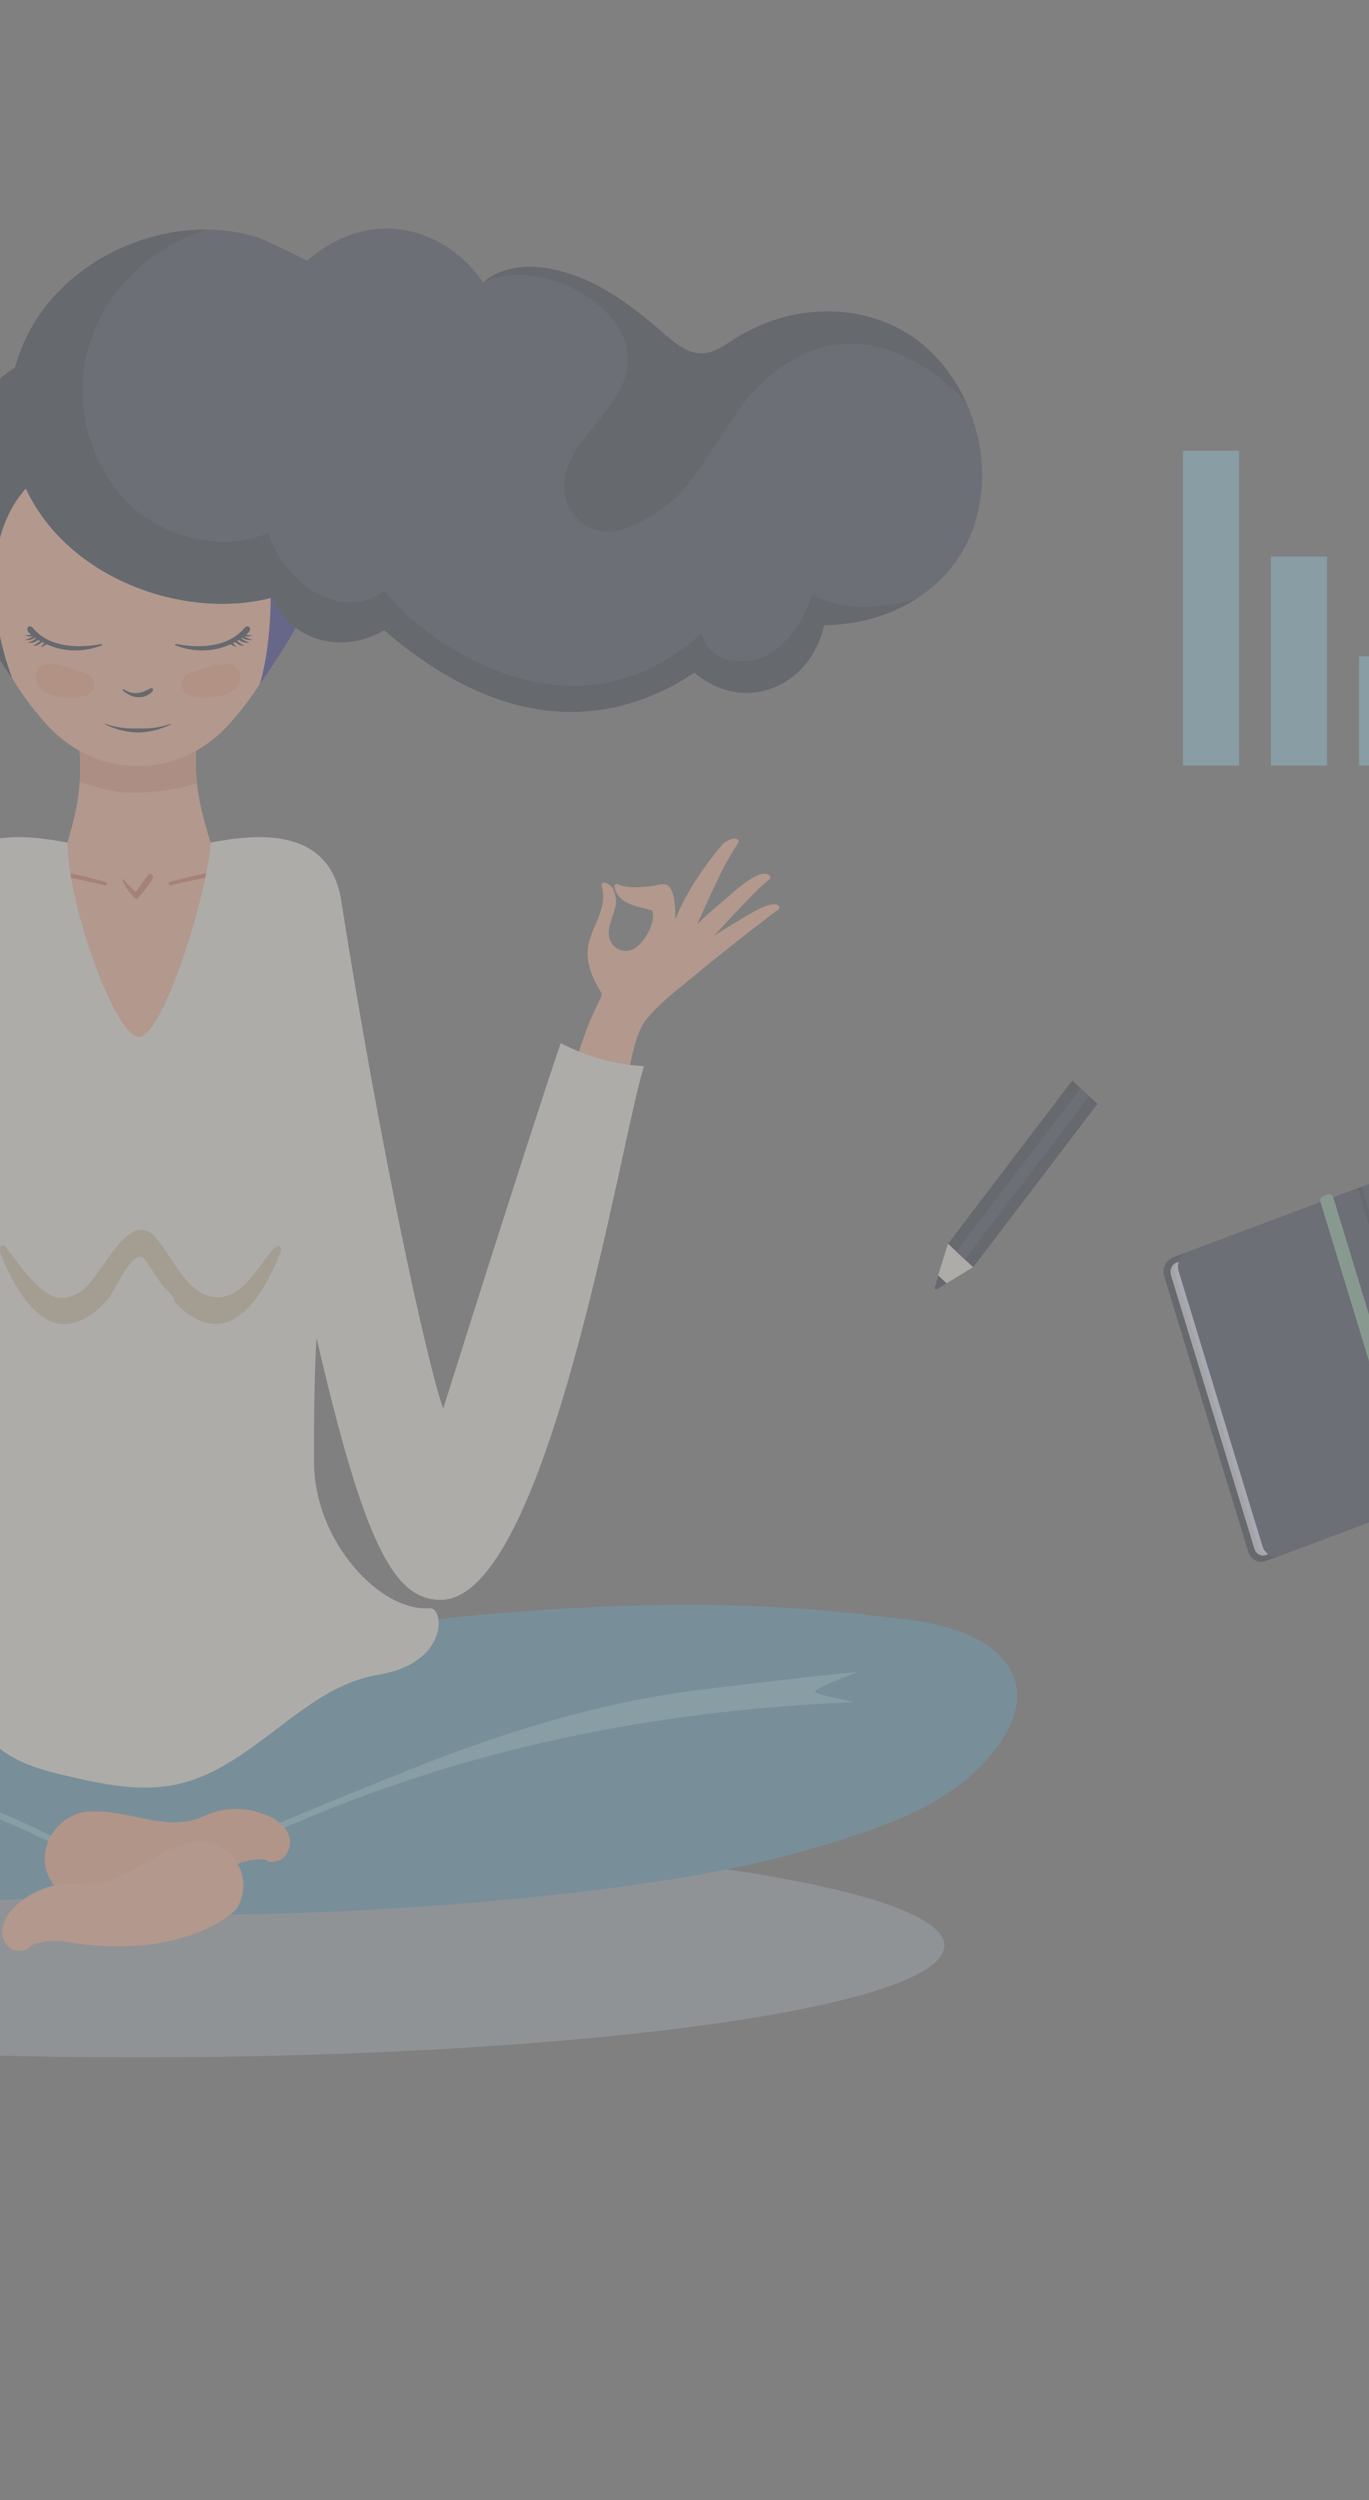 <svg width="414" height="756" viewBox="0 0 414 756" fill="none" xmlns="http://www.w3.org/2000/svg">
<rect x="0" y="0" width="414" height="756" fill="#808080" stroke="none"/>
<g opacity="0.4">
<mask id="mask0" mask-type="alpha" maskUnits="userSpaceOnUse" x="-409" y="0" width="882" height="756">
<rect x="-409" width="882" height="756" rx="10" fill="#FA6E5A"/>
</mask>
<g mask="url(#mask0)">
<g clip-path="url(#clip0)">
<path d="M374.708 136.3H357.739V231.5H374.708V136.3Z" fill="#96C9D9"/>
<path d="M401.304 168.3H384.335V231.499H401.304V168.3Z" fill="#96C9D9"/>
<path d="M427.933 198.46H410.963V231.501H427.933V198.46Z" fill="#96C9D9"/>
</g>
<g clip-path="url(#clip1)">
<path d="M41.669 622.1C176.367 622.1 285.561 606.98 285.561 588.329C285.561 569.678 176.367 554.558 41.669 554.558C-93.028 554.558 -202.222 569.678 -202.222 588.329C-202.222 606.98 -93.028 622.1 41.669 622.1Z" fill="#A7B0B5"/>
</g>
<path d="M20.382 254.774C20.382 254.774 13.609 338.441 41.664 337.181C71.759 335.811 63.664 254.774 63.664 254.774C59.731 241.713 58.164 233.967 59.927 220.266H23.385C25.148 233.967 24.299 241.713 20.382 254.774Z" fill="#FDBCA0"/>
<path d="M24.119 236.451C28.265 237.839 32.443 239.118 36.768 239.52C40.864 239.903 45.075 239.611 49.155 239.118C52.55 238.698 56.173 238.022 59.568 236.761C59.029 231.792 59.111 226.677 59.943 220.247H23.401C24.201 226.55 24.446 231.591 24.119 236.451Z" fill="#F0A38B"/>
<path d="M41.663 231.684C52.092 231.684 62.13 227.08 69.474 218.787C78.222 208.922 85.076 197.925 87.084 185.009C89.663 168.422 84.652 151.853 73.717 138.517H9.593C-1.341 151.835 -6.352 168.422 -3.773 185.009C-1.766 197.925 5.105 208.922 13.837 218.787C21.197 227.062 31.235 231.684 41.663 231.684Z" fill="#FDBCA0"/>
<path d="M44.847 264.53C43.525 266.156 42.284 267.928 41.109 269.7C39.689 268.603 38.563 267.27 37.323 265.9C37.209 265.772 36.98 265.9 37.029 266.083C37.731 268.238 39.2 269.992 40.701 271.49C41.028 271.8 41.485 271.837 41.811 271.49C43.394 269.754 44.945 267.727 46.169 265.644C46.691 264.785 45.483 263.744 44.847 264.53Z" fill="#DF8370"/>
<path d="M80.132 261.333C70.389 262.265 60.776 264.037 51.294 266.74C50.723 266.905 50.968 267.873 51.539 267.727C60.972 265.388 70.503 263.799 80.132 263.068C81.144 262.995 81.128 261.242 80.132 261.333Z" fill="#DF8370"/>
<path d="M3.18 261.333C12.924 262.264 22.536 264.036 32.019 266.74C32.59 266.905 32.345 267.873 31.774 267.727C22.341 265.388 12.809 263.799 3.18 263.068C2.185 262.995 2.185 261.241 3.18 261.333Z" fill="#DF8370"/>
<path d="M4.861 110.933C-8.767 119.665 -18.364 133.421 -18.527 151.908C-18.69 172.752 3.996 205.945 3.686 205.123C-3.855 184.845 -5.829 156.932 12.988 142.957C14.865 141.569 17.215 140.765 18.896 139.139C18.848 128.123 13.413 117.455 4.861 110.933Z" fill="#3F4553"/>
<path d="M77.127 110.933C90.755 119.665 100.351 133.421 100.515 151.908C100.678 172.752 89.531 191.294 78.433 207.041C81.256 200.172 87.801 156.914 68.983 142.957C67.106 141.569 64.756 140.765 63.075 139.139C63.14 128.123 68.591 117.455 77.127 110.933Z" fill="#424495"/>
<path d="M272.798 99.9C262.385 94.109 250.226 92.867 238.9 95.442C233.416 96.684 228.226 98.858 223.281 101.8C220.001 103.736 216.671 106.513 212.852 106.841C208.217 107.225 204.153 103.846 200.71 100.85C190.003 91.533 179.117 83.367 165.343 81.12C158.684 80.024 151.242 80.828 146.084 85.395C140.796 77.576 132.914 72.005 124.231 69.959C112.741 67.255 101.823 71.109 92.797 78.855C87.705 76.06 78.794 72.041 77.668 71.694C43.721 61.245 -2.629 87.751 3.377 132.453C8.534 170.871 51.996 188.627 82.107 180.735C88.603 194.491 104.173 197.688 116.169 190.527C117.083 191.312 117.997 192.098 118.927 192.865C138.071 208.576 160.349 218.787 184.405 214.147C193.545 212.375 202.097 208.685 209.963 203.387C217.438 209.672 227.28 211.663 236.338 206.803C243.078 203.205 247.599 196.555 249.215 189.029C249.329 189.029 249.443 189.029 249.557 189.029C269.566 188.755 290.783 177.63 295.892 154.155C300.543 132.818 290.196 109.563 272.798 99.9Z" fill="#4E5567"/>
<path d="M181.826 92.94C188.403 98.95 192.304 107.189 188.207 116.268C184.878 123.667 178.888 129.056 174.53 135.614C169.422 143.286 168.541 153.133 176.913 158.741C185.155 164.258 195.486 157.389 202.357 152.183C210.844 145.734 219.951 127.083 227.262 119.081C259.741 83.55 291.99 121.529 292.121 121.657C287.91 112.414 281.186 104.577 272.797 99.9C262.385 94.109 250.226 92.867 238.899 95.443C233.415 96.685 228.225 98.859 223.28 101.8C220 103.736 216.67 106.513 212.851 106.842C208.216 107.225 204.152 103.846 200.709 100.85C190.002 91.533 179.117 83.368 165.342 81.121C158.83 80.061 151.567 80.828 146.426 85.14C157.639 80.262 172.833 84.701 181.826 92.94Z" fill="#3F4553"/>
<path d="M268.325 183.001C260.377 184.042 252.934 183.549 245.623 179.914C242.473 189.066 236.026 198.309 226.919 199.753C220.799 200.721 213.569 198.583 212.312 191.331C169.291 230.534 121.063 186.801 116.412 178.598C102.997 188.39 86.088 176.443 81.078 161.152C70.861 165.592 59.078 164.221 49.155 159.454C30.663 150.594 20.414 126.169 26.877 104.613C32.263 86.692 46.609 74.435 62.505 69.448C31.512 69.246 -1.766 94.164 3.375 132.454C8.533 170.871 51.978 188.627 82.106 180.736C88.602 194.491 104.172 197.688 116.167 190.527C117.081 191.313 117.995 192.098 118.925 192.866C138.07 208.576 160.347 218.788 184.404 214.148C193.543 212.376 202.096 208.686 209.962 203.388C217.437 209.672 227.278 211.663 236.336 206.804C243.077 203.205 247.597 196.556 249.213 189.029C249.327 189.029 249.442 189.029 249.556 189.029C259.104 188.901 268.912 186.289 277.138 181.064C274.249 182.033 271.246 182.617 268.325 183.001Z" fill="#3F4553"/>
<path d="M30.206 194.802C24.494 195.861 15.207 196.208 9.936 189.888C8.891 188.627 7.472 190.052 8.777 191.313C8.989 191.514 9.202 191.696 9.414 191.879C8.794 192.08 8.141 192.171 7.455 192.116C7.439 192.116 7.439 192.135 7.455 192.153C8.288 192.464 9.136 192.555 9.969 192.372C9.985 192.39 10.001 192.409 10.018 192.409C9.299 192.938 8.434 193.158 7.586 193.468C7.569 193.468 7.569 193.487 7.586 193.505C8.63 193.614 9.724 193.468 10.589 192.847C10.687 192.92 10.785 192.957 10.883 193.03C10.23 193.596 9.495 194.016 8.663 194.236C8.581 194.254 8.598 194.4 8.679 194.4C9.74 194.455 10.752 194.162 11.601 193.505C11.78 193.614 11.976 193.706 12.156 193.815C11.552 194.309 10.931 194.747 10.23 195.112C10.165 195.149 10.197 195.277 10.262 195.277C11.193 195.313 12.009 194.784 12.743 194.162C12.972 194.29 13.2 194.382 13.445 194.491C13.135 194.838 12.776 195.167 12.433 195.496C12.384 195.551 12.433 195.624 12.498 195.624C13.086 195.459 13.624 195.185 14.081 194.802C19.32 197.213 25.457 197.286 30.712 195.167C31.267 194.911 30.843 194.692 30.206 194.802Z" fill="#3F4553"/>
<path d="M53.659 194.802C59.371 195.861 68.657 196.208 73.929 189.888C74.974 188.627 76.394 190.052 75.088 191.313C74.876 191.514 74.663 191.696 74.451 191.879C75.088 192.08 75.724 192.171 76.41 192.116C76.426 192.116 76.426 192.135 76.41 192.153C75.578 192.464 74.729 192.555 73.896 192.372C73.88 192.39 73.864 192.409 73.847 192.409C74.566 192.938 75.431 193.158 76.279 193.468C76.296 193.468 76.296 193.487 76.279 193.505C75.235 193.614 74.141 193.468 73.276 192.847C73.178 192.92 73.08 192.957 72.983 193.03C73.635 193.596 74.37 194.016 75.202 194.236C75.284 194.254 75.267 194.4 75.186 194.4C74.125 194.455 73.113 194.162 72.264 193.505C72.085 193.614 71.889 193.706 71.71 193.815C72.313 194.309 72.933 194.747 73.635 195.112C73.701 195.149 73.668 195.277 73.603 195.277C72.672 195.313 71.856 194.784 71.122 194.162C70.894 194.29 70.665 194.382 70.436 194.491C70.746 194.838 71.106 195.167 71.448 195.496C71.497 195.551 71.448 195.624 71.383 195.624C70.796 195.459 70.257 195.185 69.8 194.802C64.561 197.213 58.425 197.286 53.153 195.167C52.614 194.911 53.022 194.692 53.659 194.802Z" fill="#3F4553"/>
<path d="M45.531 208.12C42.855 209.672 40.194 210.293 37.436 208.43C37.24 208.302 37.012 208.613 37.191 208.795C39.558 211.152 43.769 211.755 46.135 208.996C46.527 208.521 46.037 207.827 45.531 208.12Z" fill="#3F4553"/>
<path d="M51.651 218.896C48.305 220.011 45.009 220.431 41.745 220.266C38.48 220.431 35.184 220.011 31.838 218.896C31.756 218.86 31.691 219.024 31.773 219.061C34.988 220.595 38.366 221.417 41.745 221.509C45.123 221.417 48.501 220.595 51.716 219.061C51.798 219.024 51.733 218.878 51.651 218.896Z" fill="#3F4553"/>
<path d="M26.402 203.753C26.125 203.607 25.831 203.479 25.538 203.388C21.8 202.31 17.377 200.264 13.477 201.013C10.718 201.543 10.082 205.288 11.649 207.498C13.33 209.873 16.626 210.549 19.172 210.768C21.735 210.987 25.75 211.298 27.659 209.051C29.389 207.023 28.214 204.74 26.402 203.753Z" fill="#FBAD8B"/>
<path d="M56.954 203.753C57.231 203.607 57.525 203.479 57.819 203.388C61.556 202.31 65.979 200.264 69.88 201.013C72.638 201.543 73.275 205.288 71.708 207.498C70.027 209.873 66.73 210.549 64.184 210.768C61.622 210.987 57.607 211.298 55.697 209.051C53.967 207.023 55.159 204.74 56.954 203.753Z" fill="#FBAD8B"/>
<path d="M304.344 503.054C295.172 490.833 275.326 489.847 262.302 488.33C223.149 483.763 183 484.896 143.831 488.44C124.328 490.212 104.922 492.861 85.599 496.35C71.612 498.889 55.993 500.661 42.023 505.666C28.052 500.661 12.433 498.871 -1.554 496.35C-20.861 492.842 -40.282 490.194 -59.786 488.44C-98.955 484.896 -139.12 483.763 -178.257 488.33C-191.265 489.847 -211.127 490.833 -220.299 503.054C-229.161 514.855 -218.227 529.159 -209.805 536.667C-198.168 547.043 -183.398 552.158 -169.297 556.634C-151.589 562.224 -133.473 566.024 -115.26 568.91C-33.738 581.771 10.524 572.29 53.137 571.705C54.769 574.025 56.303 576.436 57.707 578.939C100.907 579.25 156.398 575.395 199.288 568.91C217.519 566.152 235.618 562.242 253.326 556.634C267.443 552.177 282.197 547.062 293.834 536.667C302.255 529.159 313.19 514.855 304.344 503.054Z" fill="#6BA5C0"/>
<path d="M246.504 511.513C247.858 509.577 256.068 507.184 259.299 505.576C244.072 506.946 228.779 508.992 213.585 510.746C184.681 514.071 155.744 522.638 128.358 533.361C115.253 538.495 102.18 543.884 89.156 549.291C78.842 553.566 68.641 558.242 58.963 564.07C60.448 563.558 61.933 563.047 63.419 562.554C78.858 557.475 141.774 519.387 258.271 514.692C255.578 514.034 245.981 512.262 246.504 511.513Z" fill="#96C9D9"/>
<path d="M-160.745 508.827C-162.1 506.89 -170.309 504.497 -173.541 502.89C-158.313 504.26 -143.021 506.306 -127.826 508.06C-98.922 511.384 -69.986 519.952 -42.6 530.675C-29.494 535.809 -16.422 541.198 -3.398 546.605C6.917 550.88 17.117 555.556 26.796 561.384C25.31 560.872 23.825 560.361 22.34 559.867C6.901 554.789 -56.016 516.7 -172.512 512.005C-169.836 511.348 -160.239 509.576 -160.745 508.827Z" fill="#96C9D9"/>
<path d="M81.404 549.218C74.844 546.277 67.907 546.204 61.526 549.255C50.624 554.498 37.257 546.46 25.931 547.903C15.502 549.236 9.153 562.517 17.134 570.993C19.06 573.039 38.416 580.895 69.082 564.892C72.445 563.138 75.725 562.134 79.528 562.188C80.409 562.207 81.241 563.138 82.172 563.029C84.163 562.755 85.795 562.353 86.905 560.197C89.516 555.119 85.158 550.899 81.404 549.218Z" fill="#FDB597"/>
<path d="M4.86 576.163C10.393 571.249 17.035 568.947 23.906 569.843C35.69 571.377 46.445 559.393 57.673 557.146C68.004 555.082 77.487 565.769 72.003 576.474C70.681 579.05 54.132 592.769 20.658 587.252C16.986 586.649 13.591 586.74 9.968 588.001C9.136 588.293 8.565 589.462 7.634 589.645C5.66 590.029 3.995 590.156 2.379 588.457C-1.407 584.42 1.694 578.976 4.86 576.163Z" fill="#FDBCA0"/>
<path d="M227.276 276.057C223.506 278.231 219.54 280.679 215.835 282.962C217.794 281.172 228.663 268.786 232.891 265.736C233.347 265.407 232.27 260.383 221.156 270.321C217.843 273.28 213.926 276.276 210.809 279.51C214.775 271.088 218.088 262.557 223.278 254.848C223.49 254.537 223.425 254.19 223.245 253.953C222.184 253.021 219.524 254.081 218.332 255.506C216.211 258.027 208.148 267.782 204.231 278.067C204.297 274.541 204.019 268.823 201.783 267.654C200.38 266.905 198.046 267.891 196.544 268.019C193.59 268.257 189.722 268.732 186.964 267.416C186.556 267.234 185.528 267.088 185.903 268.604C187.16 273.573 193.362 274.194 197.214 275.29C198.519 278.834 194.847 284.643 192.53 286.397C188.76 289.265 183.259 286.452 184.206 280.825C185.038 275.874 187.682 273.627 185.349 268.768C184.581 267.161 181.285 265.699 182.019 268.293C183.912 274.924 178.478 280.496 177.776 286.908C177.221 291.987 179.62 296.499 182.035 300.573C181.889 300.993 181.774 301.413 181.644 301.815C178.363 308.172 175.817 314.876 173.973 321.891C178.184 323.444 190.555 322.458 190.506 322.348C190.555 322.458 191.991 312.629 195.288 308.483C198.895 303.934 203.432 300.426 207.773 296.846C216.896 289.301 226.166 281.976 235.567 274.851C236.106 274.468 235.665 271.216 227.276 276.057Z" fill="#FDBCA0"/>
<path d="M169.569 315.425C163.449 333.09 142.689 398.306 134.022 425.964C128.865 411.167 114.927 346.919 103.193 272.331C99.537 249.149 76.182 252.455 63.68 254.775C62.783 270.339 49.286 313.488 42.039 313.58C34.793 313.488 20.431 273.39 20.398 254.775C7.913 252.455 -15.458 249.149 -19.114 272.331C-30.865 346.919 -44.787 411.185 -49.944 425.964C-58.627 398.306 -79.37 333.09 -85.49 315.425C-93.341 319.571 -102.023 321.855 -110.689 322.421C-103.982 342.388 -81.834 483.782 -49.193 483.782C-35.043 483.782 -26.083 466.957 -11.656 404.627C-10.938 415.04 -10.693 435.043 -11.052 456.069C-11.313 471.213 -20.665 488.714 -33.183 485.335C-35.712 484.659 -39.009 486.796 -35.876 490.596C-35.027 491.637 -33.933 492.404 -32.807 492.989C-12.814 503.584 -12.031 519.422 -0.231 528.648C6.901 534.22 15.681 535.973 24.054 537.873C33.128 539.919 42.48 541.454 51.717 539.901C67.075 537.325 79.005 525.835 91.719 516.847C98.819 511.823 106.033 507.804 114.372 506.434C135.834 502.908 134.414 485.956 129.926 486.303C114.895 487.454 95.098 466.007 94.984 442.405C94.902 426.695 95.179 412.756 95.734 404.627C110.162 466.957 119.122 483.782 133.272 483.782C165.913 483.782 188.06 342.388 194.768 322.421C186.102 321.855 177.419 319.553 169.569 315.425Z" fill="#F2EDE4"/>
<path d="M83.217 377.17C83.054 377.298 82.924 377.426 82.793 377.554C80.133 380.458 78.06 383.947 75.449 386.907C72.837 389.848 69.459 392.314 65.754 392.296C56.859 392.241 52.404 380.294 47.051 374.211C38.825 364.894 30.844 386.121 24.724 390.286C18.441 394.561 14.181 391.985 9.546 386.925C6.706 383.819 4.29 380.33 1.663 377.005C0.977 376.129 -0.589 377.06 -0.165 378.193C2.903 386.45 9.84 400.151 18.995 400.37C24.61 400.498 29.212 396.899 32.901 392.478C34.712 390.305 39.706 378.631 42.954 380.166C43.558 380.458 43.982 381.061 44.39 381.646C46.006 384.02 47.508 386.523 49.238 388.788C50.135 389.957 52.73 391.894 52.73 393.501C56.402 397.685 61.446 400.973 66.652 400.261C71.972 399.53 76.183 394.871 79.268 389.957C81.455 386.468 83.299 382.705 84.751 378.759C84.963 378.193 85.143 377.48 84.768 377.024C84.36 376.549 83.74 376.768 83.217 377.17Z" fill="#D9C9AC"/>
<g clip-path="url(#clip2)">
<path d="M382.744 472.05L438.598 451.13L410.6 359.292L354.745 380.211C352.557 381.027 351.371 383.656 352.128 386.082L377.447 469.126C378.183 471.551 380.556 472.866 382.744 472.05Z" fill="#3F4553"/>
<path d="M382.784 470.237L440.029 448.795L413.053 360.334L355.808 381.775C354.397 382.296 353.64 383.996 354.111 385.583L379.348 468.355C379.839 469.919 381.373 470.758 382.784 470.237Z" fill="#DDDDE3"/>
<path d="M383.992 469.784L441.237 448.343L414.261 359.881L357.016 381.323C355.604 381.844 354.848 383.544 355.318 385.13L380.556 467.903C381.047 469.467 382.58 470.328 383.992 469.784Z" fill="#E2E5FF"/>
<path d="M387.079 470.418L442.934 449.498L414.935 357.682L359.081 378.602C356.892 379.418 355.706 382.047 356.463 384.472L381.782 467.517C382.519 469.942 384.891 471.234 387.079 470.418Z" fill="#4E5567"/>
<path d="M411.804 358.855L410.603 359.305L438.603 451.144L439.804 450.695L411.804 358.855Z" fill="#3F4553"/>
<path d="M419.782 430.595L421.03 427.649L423.648 429.145L403.196 362.079C402.828 360.901 401.907 360.991 400.844 361.399C399.78 361.807 398.983 362.351 399.351 363.53L419.782 430.595Z" fill="#93BFA8"/>
<path d="M294.286 383.205L331.877 333.812L324.28 326.71L286.688 376.104L294.286 383.205Z" fill="#3F4553"/>
<path d="M286.68 376.087L294.267 383.182L283.305 389.868C282.937 390.094 282.446 389.618 282.569 389.188L286.68 376.087Z" fill="#F2EDE4"/>
<path d="M283.327 389.89L286.293 388.076L283.716 385.651L282.611 389.187C282.468 389.618 282.959 390.094 283.327 389.89Z" fill="#3F4553"/>
<path d="M291.769 380.853L329.36 331.459L326.781 329.048L289.189 378.442L291.769 380.853Z" fill="#4E5567"/>
</g>
</g>
</g>
<defs>
<clipPath id="clip0">
<rect width="70.159" height="95.2" fill="white" transform="translate(357.739 136.3)"/>
</clipPath>
<clipPath id="clip1">
<rect width="487.783" height="67.542" fill="white" transform="translate(-202.222 554.558)"/>
</clipPath>
<clipPath id="clip2">
<rect width="160.364" height="145.6" fill="white" transform="translate(282.568 326.7)"/>
</clipPath>
</defs>
</svg>
